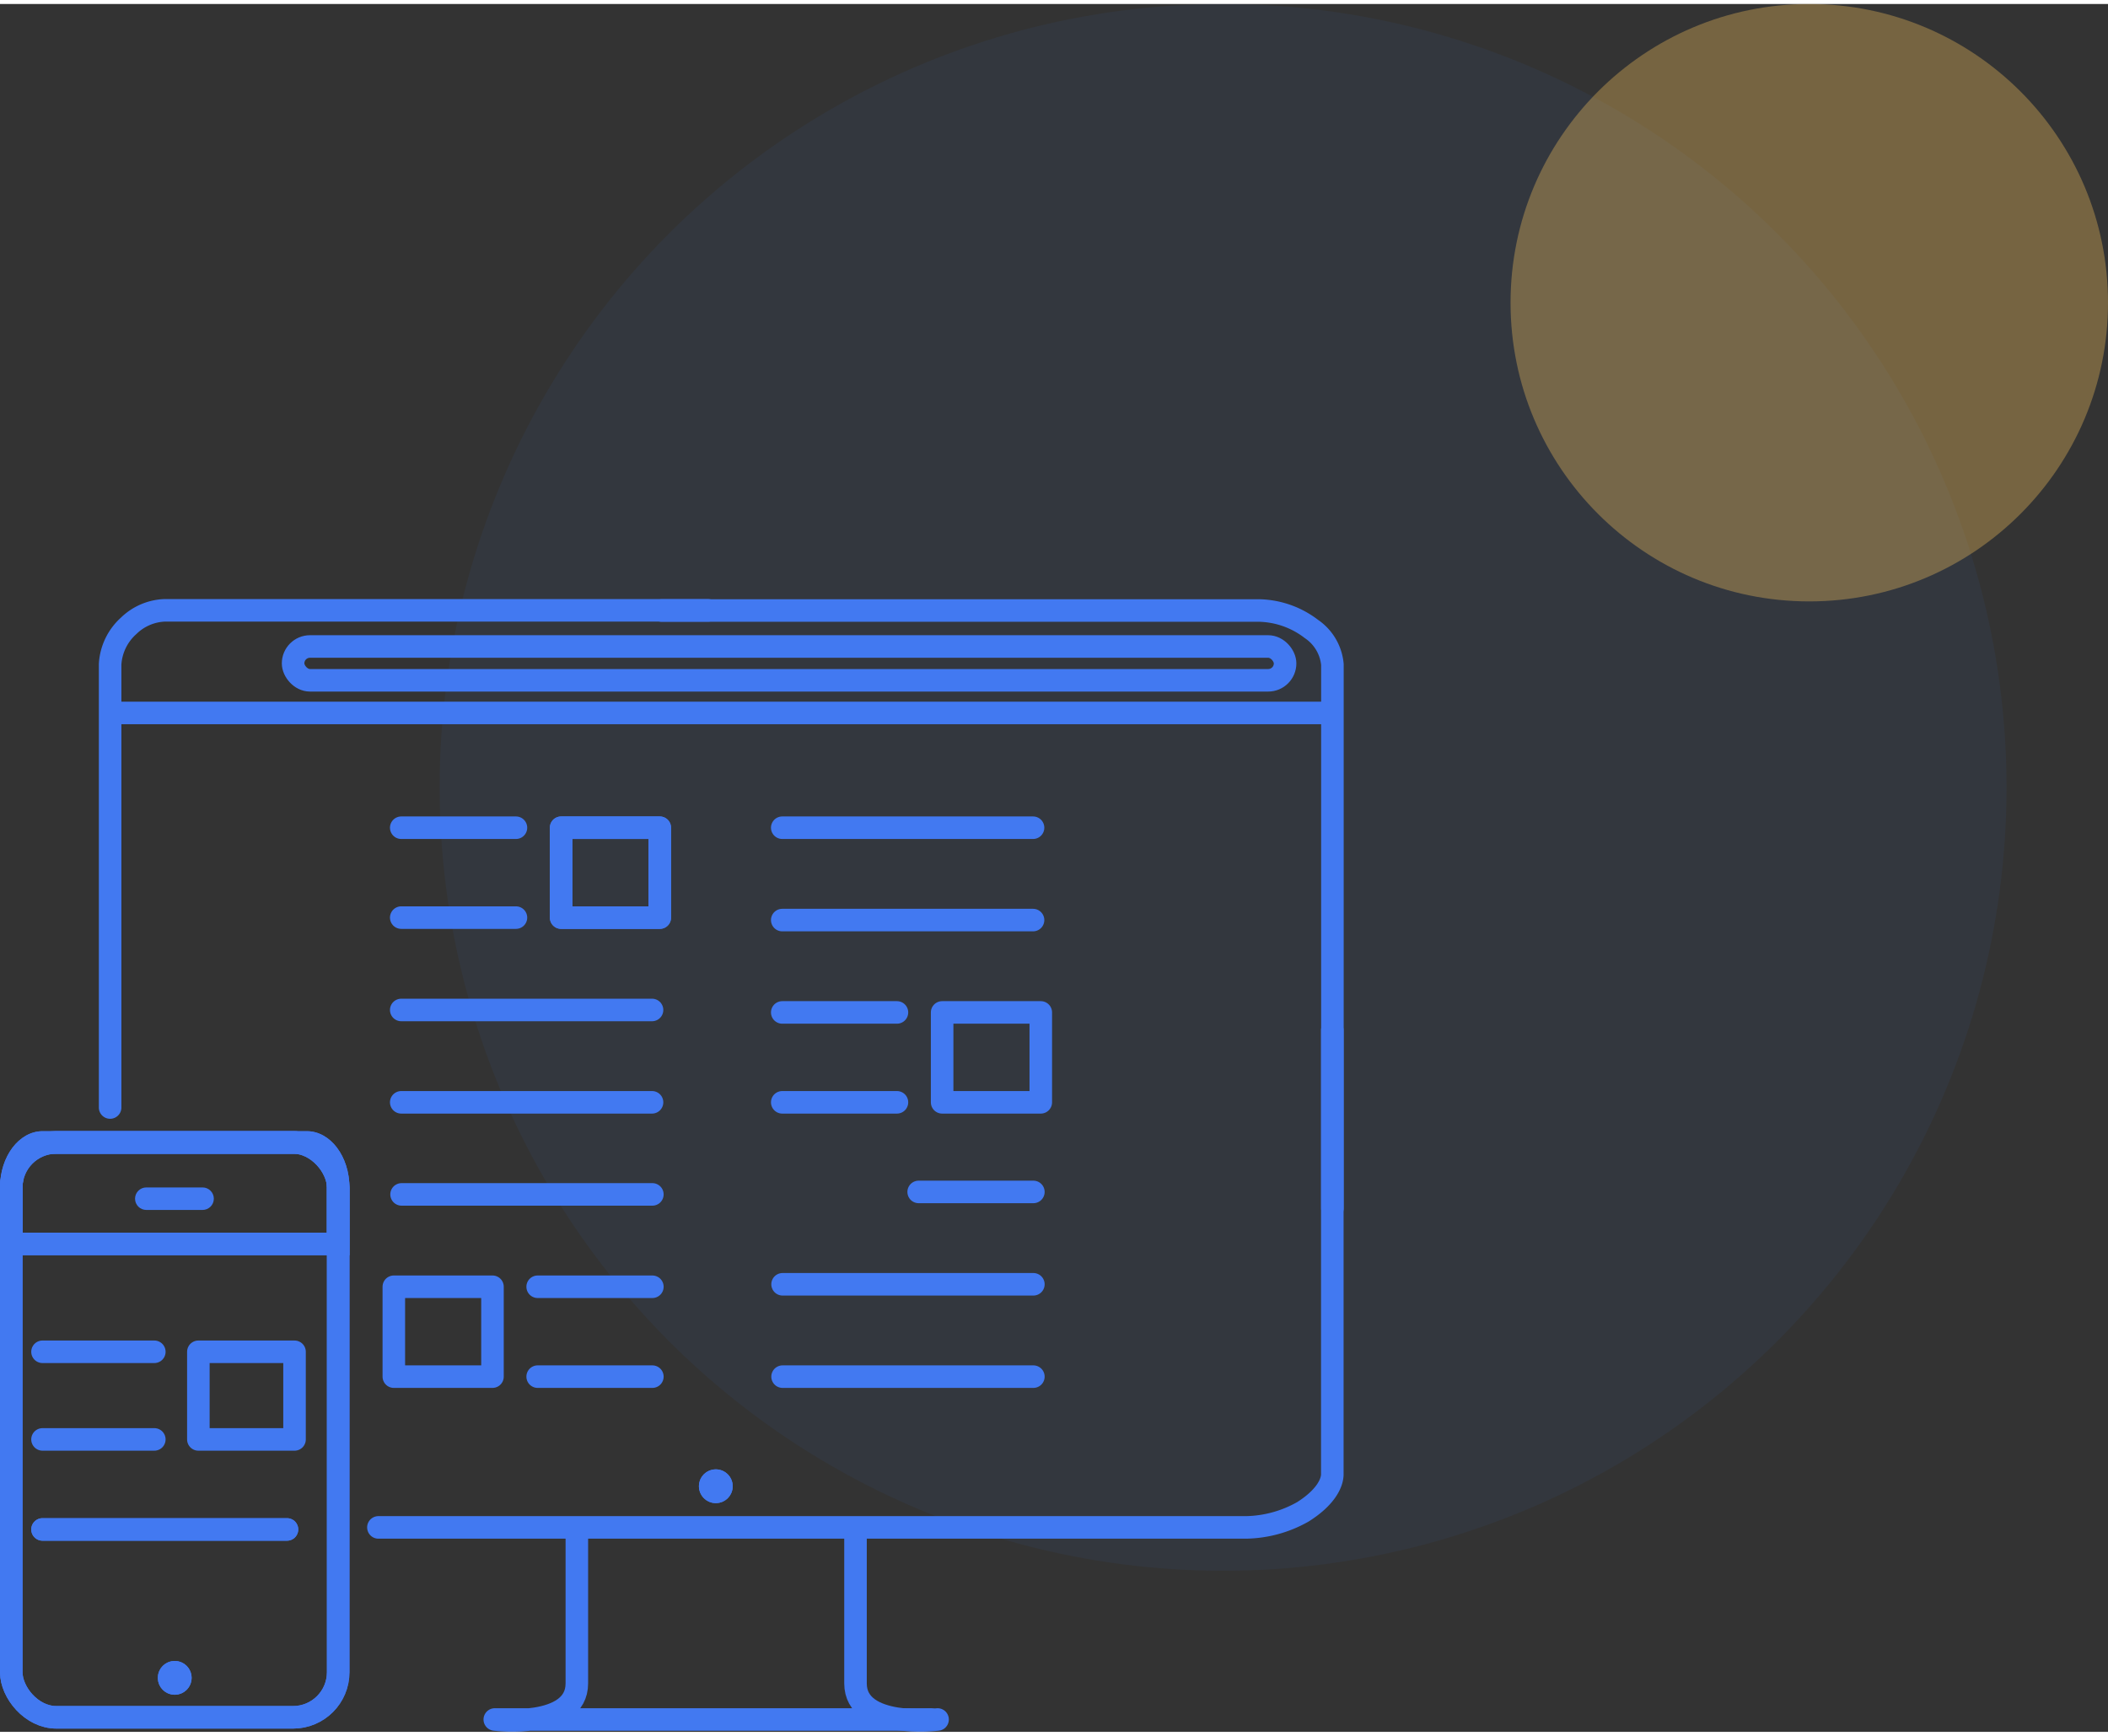 <svg xmlns="http://www.w3.org/2000/svg" width="187" height="154" viewBox="0 0 187 153.291"><rect x="0" y="0" width="187" height="153.291" fill="#333333" stroke="none"/><g transform="translate(-886 -1428)"><circle cx="69.5" cy="69.5" r="69.5" transform="translate(925 1428)" fill="#4279f1" opacity="0.06"/><circle cx="26.5" cy="26.5" r="26.5" transform="translate(1020 1428)" fill="#ffc85e" opacity="0.33"/><g transform="translate(202 1)"><g transform="translate(42 -252)"><g transform="translate(-653 -216)"><g transform="translate(1304 1948)"><g transform="translate(4 5)" fill="none" stroke="#4279f1" stroke-width="2"><circle cx="1" cy="1" r="1" stroke="none"/><circle cx="1" cy="1" fill="none"/></g><g transform="translate(7 5)" fill="none" stroke="#4279f1" stroke-width="2"><circle cx="1" cy="1" r="1" stroke="none"/><circle cx="1" cy="1" fill="none"/></g><g transform="translate(10 5)" fill="none" stroke="#4279f1" stroke-width="2"><circle cx="1" cy="1" r="1" stroke="none"/><circle cx="1" cy="1" fill="none"/></g><g transform="translate(16 3)" fill="none" stroke="#4279f1" stroke-width="2"><rect width="90" height="5" rx="2.5" stroke="none"/><rect x="1" y="1" width="88" height="3" rx="1.5" fill="none"/></g><g transform="translate(4 5)" fill="none" stroke="#4279f1" stroke-width="2"><circle cx="1" cy="1" r="1" stroke="none"/><circle cx="1" cy="1" fill="none"/></g><g transform="translate(4 5)" fill="none" stroke="#4279f1" stroke-width="2"><circle cx="1" cy="1" r="1" stroke="none"/><circle cx="1" cy="1" fill="none"/></g><g transform="translate(7 5)" fill="none" stroke="#4279f1" stroke-width="2"><circle cx="1" cy="1" r="1" stroke="none"/><circle cx="1" cy="1" fill="none"/></g><g transform="translate(10 5)" fill="none" stroke="#4279f1" stroke-width="2"><circle cx="1" cy="1" r="1" stroke="none"/><circle cx="1" cy="1" fill="none"/></g><g transform="translate(4 5)" fill="none" stroke="#4279f1" stroke-width="2"><circle cx="1" cy="1" r="1" stroke="none"/><circle cx="1" cy="1" fill="none"/></g><path d="M-9886-613.338h108.892" transform="translate(9886.222 623.234)" fill="none" stroke="#4279f1" stroke-width="2"/><g transform="translate(26.594 20.078)"><rect width="8.752" height="7.975" transform="translate(14.183 0.001)" fill="none" stroke="#4279f1" stroke-linecap="round" stroke-linejoin="round" stroke-width="2"/><path d="M0,0" transform="translate(0 8.194)" fill="none" stroke="#4279f1" stroke-linecap="round" stroke-width="2"/><rect width="8.752" height="7.975" transform="translate(14.183 0.001)" fill="none" stroke="#4279f1" stroke-linecap="round" stroke-linejoin="round" stroke-width="2"/><path d="M0,0" transform="translate(0 8.194)" fill="none" stroke="#4279f1" stroke-linecap="round" stroke-width="2"/><line x1="10.175" transform="translate(33.799 24.362)" fill="none" stroke="#4279f1" stroke-linecap="round" stroke-linejoin="round" stroke-width="2"/><line x1="10.175" transform="translate(33.799 16.387)" fill="none" stroke="#4279f1" stroke-linecap="round" stroke-linejoin="round" stroke-width="2"/><g transform="translate(0)"><line x1="10.175" fill="none" stroke="#4279f1" stroke-linecap="round" stroke-linejoin="round" stroke-width="2"/><line x1="10.175" transform="translate(0 7.975)" fill="none" stroke="#4279f1" stroke-linecap="round" stroke-linejoin="round" stroke-width="2"/><line x1="22.248" transform="translate(0 16.169)" fill="none" stroke="#4279f1" stroke-linecap="round" stroke-linejoin="round" stroke-width="2"/><line x1="22.248" transform="translate(0 24.362)" fill="none" stroke="#4279f1" stroke-linecap="round" stroke-linejoin="round" stroke-width="2"/><line x1="22.248" transform="translate(33.799 8.194)" fill="none" stroke="#4279f1" stroke-linecap="round" stroke-linejoin="round" stroke-width="2"/></g><rect width="8.752" height="7.975" transform="translate(47.982 16.387)" fill="none" stroke="#4279f1" stroke-linecap="round" stroke-linejoin="round" stroke-width="2"/><line x1="22.248" transform="translate(33.799)" fill="none" stroke="#4279f1" stroke-linecap="round" stroke-linejoin="round" stroke-width="2"/></g><g transform="translate(25.936 52.39)"><path d="M0,0" transform="translate(56.734 0.219)" fill="none" stroke="#4279f1" stroke-linecap="round" stroke-width="2"/><path d="M0,0" transform="translate(56.734 0.219)" fill="none" stroke="#4279f1" stroke-linecap="round" stroke-width="2"/><line x2="10.175" transform="translate(12.76 16.387)" fill="none" stroke="#4279f1" stroke-linecap="round" stroke-linejoin="round" stroke-width="2"/><line x2="10.175" transform="translate(12.76 8.413)" fill="none" stroke="#4279f1" stroke-linecap="round" stroke-linejoin="round" stroke-width="2"/><g transform="translate(0.687 0)"><g transform="translate(33.799)"><line x2="10.175" transform="translate(12.073)" fill="none" stroke="#4279f1" stroke-linecap="round" stroke-linejoin="round" stroke-width="2"/><line x2="22.248" transform="translate(0 8.194)" fill="none" stroke="#4279f1" stroke-linecap="round" stroke-linejoin="round" stroke-width="2"/><line x2="22.248" transform="translate(0 16.387)" fill="none" stroke="#4279f1" stroke-linecap="round" stroke-linejoin="round" stroke-width="2"/></g><line x2="22.248" transform="translate(0 0.219)" fill="none" stroke="#4279f1" stroke-linecap="round" stroke-linejoin="round" stroke-width="2"/></g><rect width="8.752" height="7.975" transform="translate(0 8.412)" fill="none" stroke="#4279f1" stroke-linecap="round" stroke-linejoin="round" stroke-width="2"/></g></g><g transform="translate(1357 2025)" fill="#4279f1" stroke="#4279f1" stroke-width="1"><circle cx="1.5" cy="1.5" r="1.5" stroke="none"/><circle cx="1.5" cy="1.5" r="1" fill="none"/></g></g><path d="M-9890.108-670v12.994c0,4.077,7.28,3.2,7.28,3.2" transform="translate(10608 2485)" fill="none" stroke="#4279f1" stroke-linecap="round" stroke-linejoin="round" stroke-width="2"/><path d="M-9882.829-670v12.994c0,4.077-7.28,3.2-7.28,3.2h38.691" transform="translate(10576.001 2485)" fill="none" stroke="#4279f1" stroke-linecap="round" stroke-linejoin="round" stroke-width="2"/></g><g transform="translate(-722 -562)"><g transform="translate(1406 2089.001)" fill="none"><path d="M3.781,0H27.22C29.308,0,31,2.239,31,5v6H0V5C0,2.239,1.693,0,3.781,0Z" stroke="none"/><path d="M 3.781 2 C 2.94 2 2 3.283 2 5 L 2 9 L 29 9 L 29 5 C 29 3.283 28.06 2 27.22 2 L 3.781 2 M 3.781 1.9073486328125e-06 L 27.22 1.9073486328125e-06 C 29.308 1.9073486328125e-06 31 2.239 31 5 L 31 11 L 3.814697265625e-06 11 L 3.814697265625e-06 5 C 3.814697265625e-06 2.239 1.693 1.9073486328125e-06 3.781 1.9073486328125e-06 Z" stroke="none" fill="#4279f1"/></g><g transform="translate(1406 2089)" fill="none" stroke="#4279f1" stroke-width="2"><rect width="31" height="53" rx="5" stroke="none"/><rect x="1" y="1" width="29" height="51" rx="4" fill="none"/></g><g transform="translate(1417.98 2093.992)" fill="#fff"><path d="M 5.99 1.497 L 0.998 1.497 C 0.724 1.497 0.5 1.273 0.5 0.998 C 0.5 0.724 0.724 0.5 0.998 0.5 L 5.99 0.5 C 6.265 0.5 6.489 0.724 6.489 0.998 C 6.489 1.273 6.265 1.497 5.99 1.497 Z" stroke="none"/><path d="M 0.998 3.695487976074219e-06 L 5.99 3.695487976074219e-06 C 6.542 3.695487976074219e-06 6.989 0.447 6.989 0.998 C 6.989 1.55 6.542 1.997 5.99 1.997 L 0.998 1.997 C 0.447 1.997 3.337860107421875e-06 1.55 3.337860107421875e-06 0.998 C 3.337860107421875e-06 0.447 0.447 3.695487976074219e-06 0.998 3.695487976074219e-06 Z" stroke="none" fill="#4279f1"/></g><g transform="translate(1406 2089.001)" fill="none"><path d="M3.781,0H27.22C29.308,0,31,2.239,31,5v6H0V5C0,2.239,1.693,0,3.781,0Z" stroke="none"/><path d="M 3.781 2 C 2.94 2 2 3.283 2 5 L 2 9 L 29 9 L 29 5 C 29 3.283 28.06 2 27.22 2 L 3.781 2 M 3.781 1.9073486328125e-06 L 27.22 1.9073486328125e-06 C 29.308 1.9073486328125e-06 31 2.239 31 5 L 31 11 L 3.814697265625e-06 11 L 3.814697265625e-06 5 C 3.814697265625e-06 2.239 1.693 1.9073486328125e-06 3.781 1.9073486328125e-06 Z" stroke="none" fill="#4279f1"/></g><g transform="translate(1406 2089)" fill="none" stroke="#4279f1" stroke-width="2"><rect width="31" height="53" rx="5" stroke="none"/><rect x="1" y="1" width="29" height="51" rx="4" fill="none"/></g><line x1="9.919" transform="translate(1409.771 2108.572)" fill="none" stroke="#4279f1" stroke-linecap="round" stroke-linejoin="round" stroke-width="2"/><line x1="9.919" transform="translate(1409.771 2116.346)" fill="none" stroke="#4279f1" stroke-linecap="round" stroke-linejoin="round" stroke-width="2"/><line x1="21.687" transform="translate(1409.771 2124.333)" fill="none" stroke="#4279f1" stroke-linecap="round" stroke-linejoin="round" stroke-width="2"/><rect width="8.531" height="7.774" transform="translate(1423.597 2108.573)" fill="none" stroke="#4279f1" stroke-linecap="round" stroke-linejoin="round" stroke-width="2"/><g transform="translate(1420 2136)" fill="#4279f1" stroke="#4279f1" stroke-width="1"><circle cx="1.5" cy="1.5" r="1.5" stroke="none"/><circle cx="1.5" cy="1.5" r="1" fill="none"/></g><line x1="21.687" transform="translate(1409.771 2124.333)" fill="none" stroke="#4279f1" stroke-linecap="round" stroke-linejoin="round" stroke-width="2"/></g><g transform="translate(693.767 1480.795)"><path d="M-10548.133-829.955h76.977a10.574,10.574,0,0,0,5.029-1.38c1.911-1.2,2.647-2.494,2.614-3.41,0-.6,0-39.316,0-39.316" transform="translate(10571.935 911.312)" fill="none" stroke="#4279f1" stroke-linecap="round" stroke-linejoin="round" stroke-width="2"/><path d="M0,59.482H48.238a4.275,4.275,0,0,0,3.151-1.861,7.869,7.869,0,0,0,1.638-4.6c0-.812,0-53.022,0-53.022" transform="translate(48.949 53.041) rotate(-90)" fill="none" stroke="#4279f1" stroke-linecap="round" stroke-linejoin="round" stroke-width="2"/><path d="M0,44.106H48.244a4.835,4.835,0,0,0,3.152-1.38,4.958,4.958,0,0,0,1.638-3.41c0-.6,0-39.316,0-39.316" transform="translate(53.035 44.106) rotate(180)" fill="none" stroke="#4279f1" stroke-linecap="round" stroke-linejoin="round" stroke-width="2"/></g></g></g></svg>
